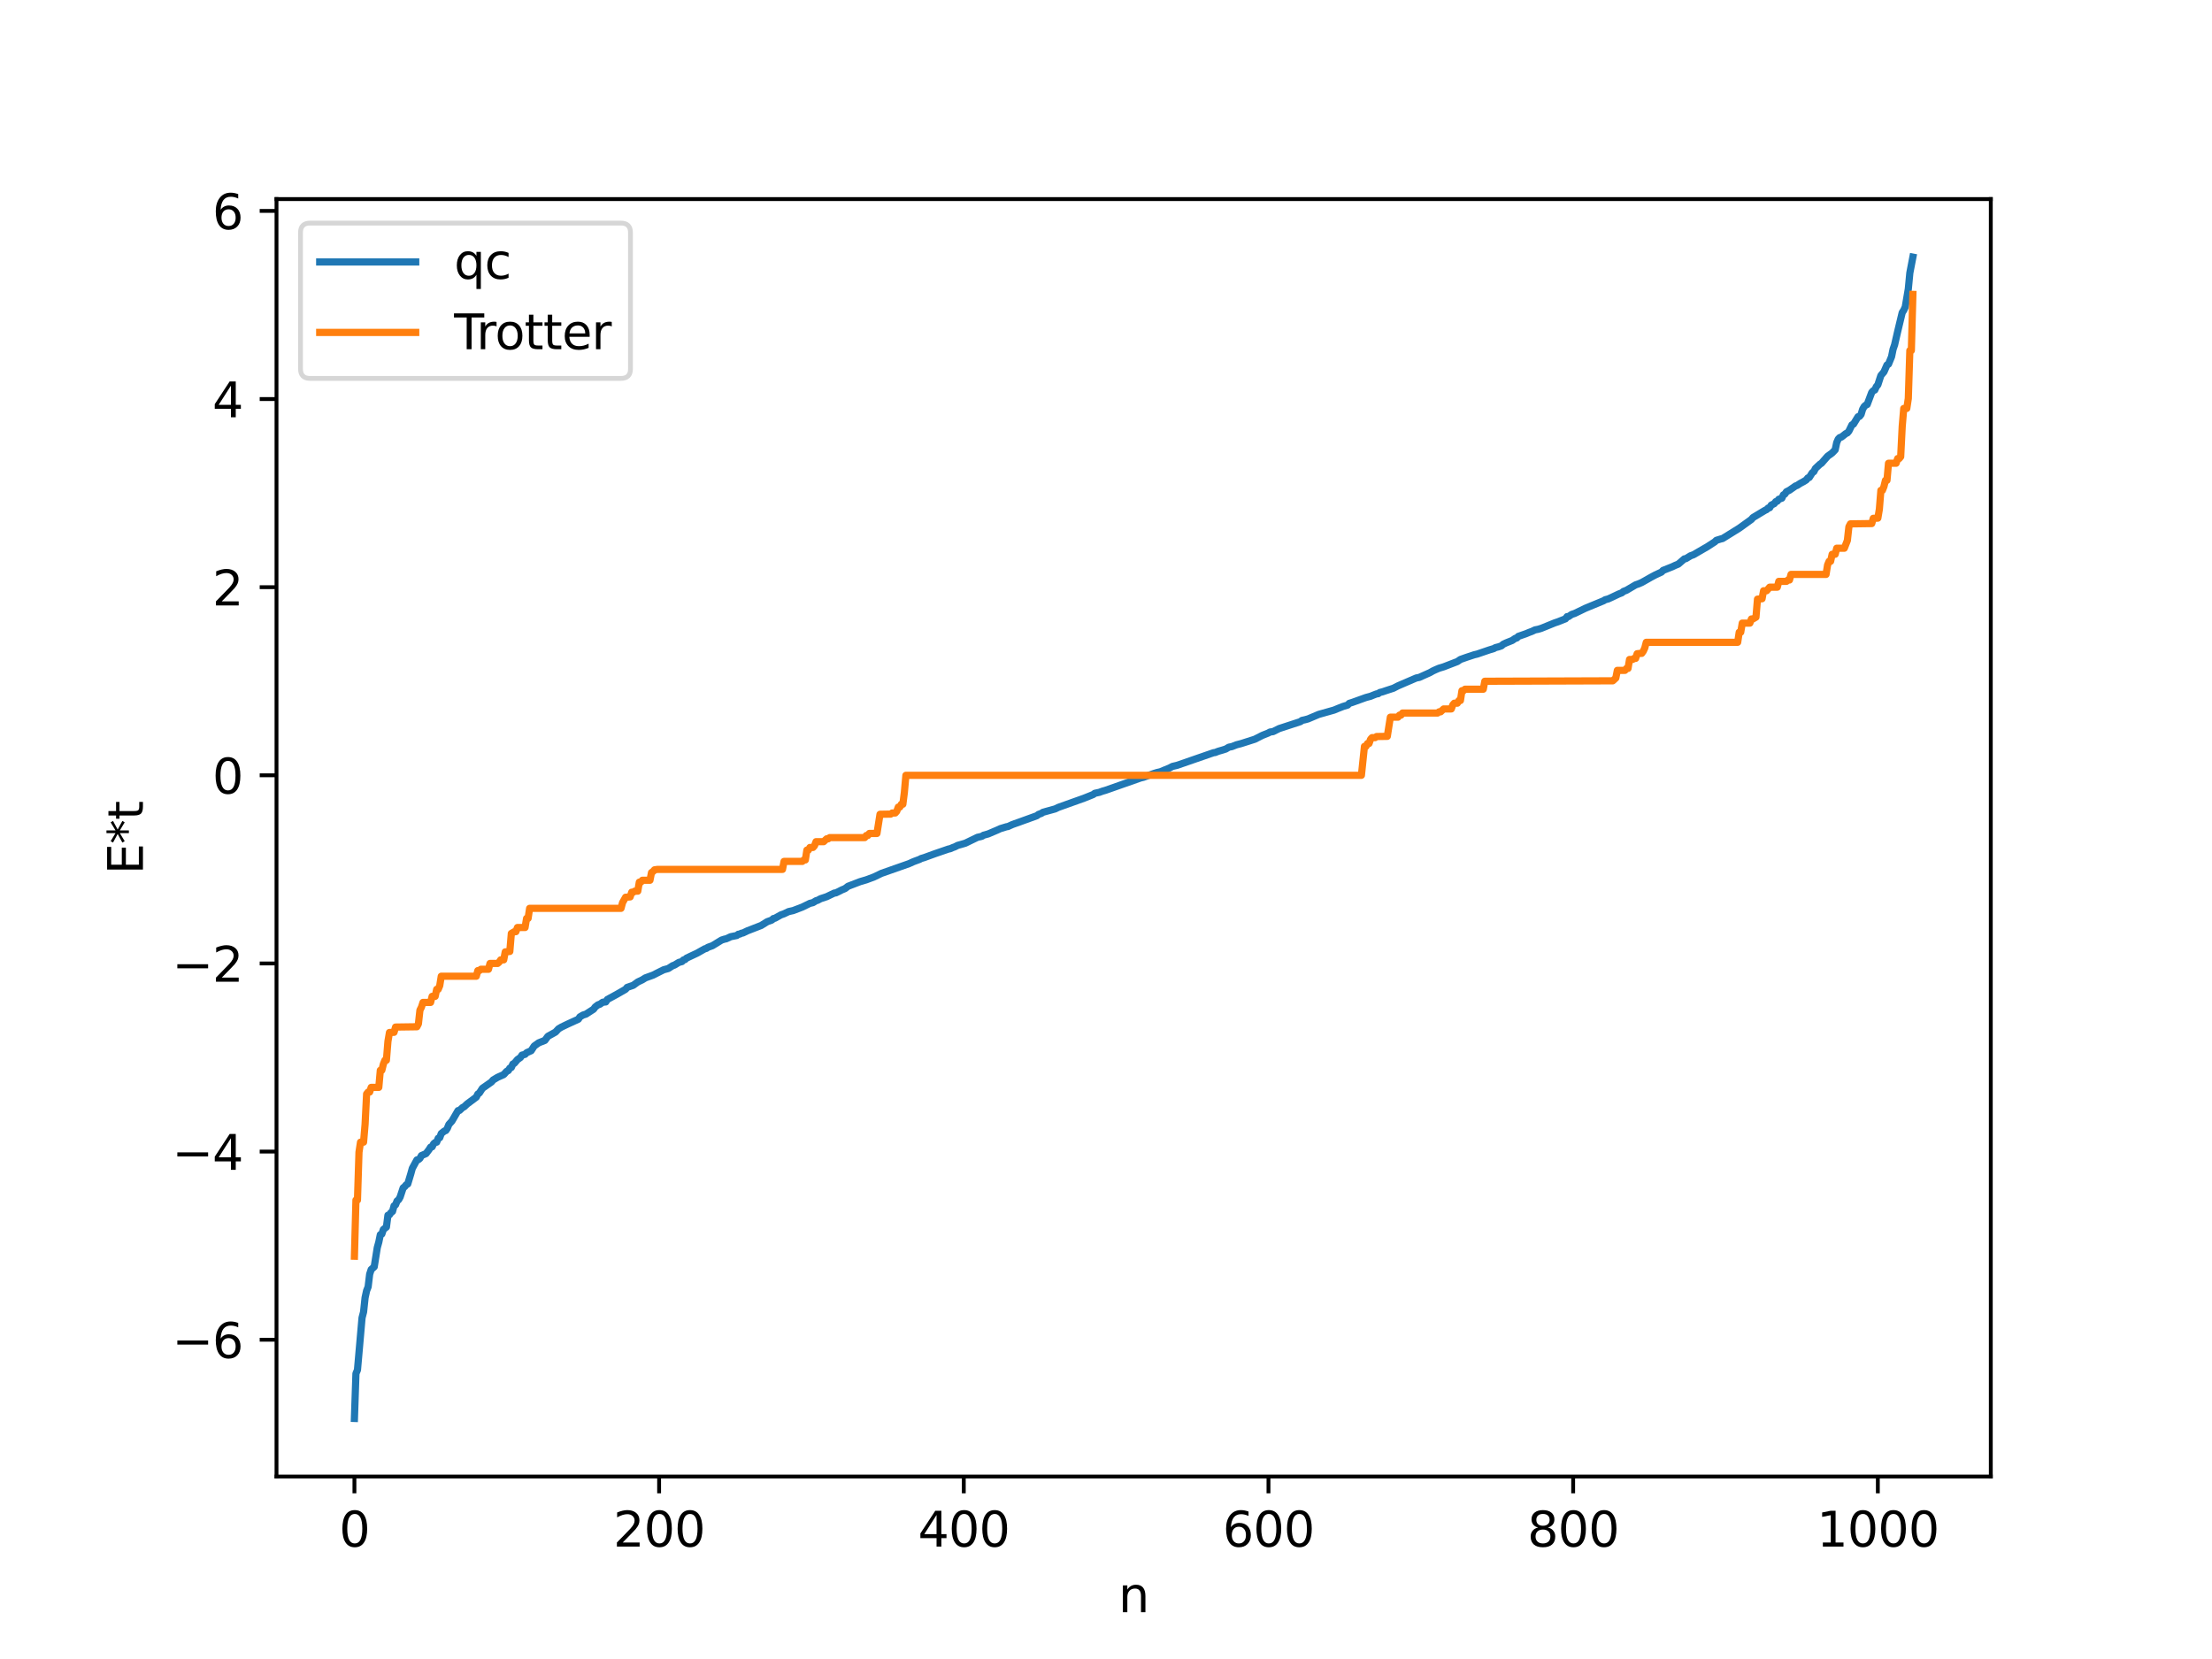 <?xml version="1.0" encoding="utf-8" standalone="no"?>
<!DOCTYPE svg PUBLIC "-//W3C//DTD SVG 1.1//EN"
  "http://www.w3.org/Graphics/SVG/1.1/DTD/svg11.dtd">
<svg xmlns:xlink="http://www.w3.org/1999/xlink" width="460.8pt" height="345.6pt" viewBox="0 0 460.8 345.6" xmlns="http://www.w3.org/2000/svg" version="1.1">
 <defs>
  <style type="text/css">*{stroke-linejoin: round; stroke-linecap: butt}</style>
 </defs>
 <g id="figure_1">
  <g id="patch_1">
   <path d="M 0 345.6 
L 460.8 345.6 
L 460.8 0 
L 0 0 
z
" style="fill: #ffffff"/>
  </g>
  <g id="axes_1">
   <g id="patch_2">
    <path d="M 57.6 307.584 
L 414.72 307.584 
L 414.72 41.472 
L 57.6 41.472 
z
" style="fill: #ffffff"/>
   </g>
   <g id="matplotlib.axis_1">
    <g id="xtick_1">
     <g id="line2d_1">
      <defs>
       <path id="m7064076ab9" d="M 0 0 
L 0 3.5 
" style="stroke: #000000; stroke-width: 0.8"/>
      </defs>
      <g>
       <use xlink:href="#m7064076ab9" x="73.833" y="307.584" style="stroke: #000000; stroke-width: 0.8"/>
      </g>
     </g>
     <g id="text_1">
      <!-- 0 -->
      <g transform="translate(70.651 322.182) scale(0.1 -0.1)">
       <defs>
        <path id="DejaVuSans-30" d="M 2034 4250 
Q 1547 4250 1301 3770 
Q 1056 3291 1056 2328 
Q 1056 1369 1301 889 
Q 1547 409 2034 409 
Q 2525 409 2770 889 
Q 3016 1369 3016 2328 
Q 3016 3291 2770 3770 
Q 2525 4250 2034 4250 
z
M 2034 4750 
Q 2819 4750 3233 4129 
Q 3647 3509 3647 2328 
Q 3647 1150 3233 529 
Q 2819 -91 2034 -91 
Q 1250 -91 836 529 
Q 422 1150 422 2328 
Q 422 3509 836 4129 
Q 1250 4750 2034 4750 
z
" transform="scale(0.016)"/>
       </defs>
       <use xlink:href="#DejaVuSans-30"/>
      </g>
     </g>
    </g>
    <g id="xtick_2">
     <g id="line2d_2">
      <g>
       <use xlink:href="#m7064076ab9" x="137.304" y="307.584" style="stroke: #000000; stroke-width: 0.8"/>
      </g>
     </g>
     <g id="text_2">
      <!-- 200 -->
      <g transform="translate(127.76 322.182) scale(0.1 -0.1)">
       <defs>
        <path id="DejaVuSans-32" d="M 1228 531 
L 3431 531 
L 3431 0 
L 469 0 
L 469 531 
Q 828 903 1448 1529 
Q 2069 2156 2228 2338 
Q 2531 2678 2651 2914 
Q 2772 3150 2772 3378 
Q 2772 3750 2511 3984 
Q 2250 4219 1831 4219 
Q 1534 4219 1204 4116 
Q 875 4013 500 3803 
L 500 4441 
Q 881 4594 1212 4672 
Q 1544 4750 1819 4750 
Q 2544 4750 2975 4387 
Q 3406 4025 3406 3419 
Q 3406 3131 3298 2873 
Q 3191 2616 2906 2266 
Q 2828 2175 2409 1742 
Q 1991 1309 1228 531 
z
" transform="scale(0.016)"/>
       </defs>
       <use xlink:href="#DejaVuSans-32"/>
       <use xlink:href="#DejaVuSans-30" x="63.623"/>
       <use xlink:href="#DejaVuSans-30" x="127.246"/>
      </g>
     </g>
    </g>
    <g id="xtick_3">
     <g id="line2d_3">
      <g>
       <use xlink:href="#m7064076ab9" x="200.775" y="307.584" style="stroke: #000000; stroke-width: 0.8"/>
      </g>
     </g>
     <g id="text_3">
      <!-- 400 -->
      <g transform="translate(191.231 322.182) scale(0.1 -0.1)">
       <defs>
        <path id="DejaVuSans-34" d="M 2419 4116 
L 825 1625 
L 2419 1625 
L 2419 4116 
z
M 2253 4666 
L 3047 4666 
L 3047 1625 
L 3713 1625 
L 3713 1100 
L 3047 1100 
L 3047 0 
L 2419 0 
L 2419 1100 
L 313 1100 
L 313 1709 
L 2253 4666 
z
" transform="scale(0.016)"/>
       </defs>
       <use xlink:href="#DejaVuSans-34"/>
       <use xlink:href="#DejaVuSans-30" x="63.623"/>
       <use xlink:href="#DejaVuSans-30" x="127.246"/>
      </g>
     </g>
    </g>
    <g id="xtick_4">
     <g id="line2d_4">
      <g>
       <use xlink:href="#m7064076ab9" x="264.246" y="307.584" style="stroke: #000000; stroke-width: 0.8"/>
      </g>
     </g>
     <g id="text_4">
      <!-- 600 -->
      <g transform="translate(254.702 322.182) scale(0.1 -0.1)">
       <defs>
        <path id="DejaVuSans-36" d="M 2113 2584 
Q 1688 2584 1439 2293 
Q 1191 2003 1191 1497 
Q 1191 994 1439 701 
Q 1688 409 2113 409 
Q 2538 409 2786 701 
Q 3034 994 3034 1497 
Q 3034 2003 2786 2293 
Q 2538 2584 2113 2584 
z
M 3366 4563 
L 3366 3988 
Q 3128 4100 2886 4159 
Q 2644 4219 2406 4219 
Q 1781 4219 1451 3797 
Q 1122 3375 1075 2522 
Q 1259 2794 1537 2939 
Q 1816 3084 2150 3084 
Q 2853 3084 3261 2657 
Q 3669 2231 3669 1497 
Q 3669 778 3244 343 
Q 2819 -91 2113 -91 
Q 1303 -91 875 529 
Q 447 1150 447 2328 
Q 447 3434 972 4092 
Q 1497 4750 2381 4750 
Q 2619 4750 2861 4703 
Q 3103 4656 3366 4563 
z
" transform="scale(0.016)"/>
       </defs>
       <use xlink:href="#DejaVuSans-36"/>
       <use xlink:href="#DejaVuSans-30" x="63.623"/>
       <use xlink:href="#DejaVuSans-30" x="127.246"/>
      </g>
     </g>
    </g>
    <g id="xtick_5">
     <g id="line2d_5">
      <g>
       <use xlink:href="#m7064076ab9" x="327.717" y="307.584" style="stroke: #000000; stroke-width: 0.8"/>
      </g>
     </g>
     <g id="text_5">
      <!-- 800 -->
      <g transform="translate(318.173 322.182) scale(0.1 -0.1)">
       <defs>
        <path id="DejaVuSans-38" d="M 2034 2216 
Q 1584 2216 1326 1975 
Q 1069 1734 1069 1313 
Q 1069 891 1326 650 
Q 1584 409 2034 409 
Q 2484 409 2743 651 
Q 3003 894 3003 1313 
Q 3003 1734 2745 1975 
Q 2488 2216 2034 2216 
z
M 1403 2484 
Q 997 2584 770 2862 
Q 544 3141 544 3541 
Q 544 4100 942 4425 
Q 1341 4750 2034 4750 
Q 2731 4750 3128 4425 
Q 3525 4100 3525 3541 
Q 3525 3141 3298 2862 
Q 3072 2584 2669 2484 
Q 3125 2378 3379 2068 
Q 3634 1759 3634 1313 
Q 3634 634 3220 271 
Q 2806 -91 2034 -91 
Q 1263 -91 848 271 
Q 434 634 434 1313 
Q 434 1759 690 2068 
Q 947 2378 1403 2484 
z
M 1172 3481 
Q 1172 3119 1398 2916 
Q 1625 2713 2034 2713 
Q 2441 2713 2670 2916 
Q 2900 3119 2900 3481 
Q 2900 3844 2670 4047 
Q 2441 4250 2034 4250 
Q 1625 4250 1398 4047 
Q 1172 3844 1172 3481 
z
" transform="scale(0.016)"/>
       </defs>
       <use xlink:href="#DejaVuSans-38"/>
       <use xlink:href="#DejaVuSans-30" x="63.623"/>
       <use xlink:href="#DejaVuSans-30" x="127.246"/>
      </g>
     </g>
    </g>
    <g id="xtick_6">
     <g id="line2d_6">
      <g>
       <use xlink:href="#m7064076ab9" x="391.188" y="307.584" style="stroke: #000000; stroke-width: 0.8"/>
      </g>
     </g>
     <g id="text_6">
      <!-- 1000 -->
      <g transform="translate(378.463 322.182) scale(0.1 -0.1)">
       <defs>
        <path id="DejaVuSans-31" d="M 794 531 
L 1825 531 
L 1825 4091 
L 703 3866 
L 703 4441 
L 1819 4666 
L 2450 4666 
L 2450 531 
L 3481 531 
L 3481 0 
L 794 0 
L 794 531 
z
" transform="scale(0.016)"/>
       </defs>
       <use xlink:href="#DejaVuSans-31"/>
       <use xlink:href="#DejaVuSans-30" x="63.623"/>
       <use xlink:href="#DejaVuSans-30" x="127.246"/>
       <use xlink:href="#DejaVuSans-30" x="190.869"/>
      </g>
     </g>
    </g>
    <g id="text_7">
     <!-- n -->
     <g transform="translate(232.991 335.861) scale(0.1 -0.1)">
      <defs>
       <path id="DejaVuSans-6e" d="M 3513 2113 
L 3513 0 
L 2938 0 
L 2938 2094 
Q 2938 2591 2744 2837 
Q 2550 3084 2163 3084 
Q 1697 3084 1428 2787 
Q 1159 2491 1159 1978 
L 1159 0 
L 581 0 
L 581 3500 
L 1159 3500 
L 1159 2956 
Q 1366 3272 1645 3428 
Q 1925 3584 2291 3584 
Q 2894 3584 3203 3211 
Q 3513 2838 3513 2113 
z
" transform="scale(0.016)"/>
      </defs>
      <use xlink:href="#DejaVuSans-6e"/>
     </g>
    </g>
   </g>
   <g id="matplotlib.axis_2">
    <g id="ytick_1">
     <g id="line2d_7">
      <defs>
       <path id="mc906f4e5b8" d="M 0 0 
L -3.5 0 
" style="stroke: #000000; stroke-width: 0.8"/>
      </defs>
      <g>
       <use xlink:href="#mc906f4e5b8" x="57.6" y="279.087" style="stroke: #000000; stroke-width: 0.8"/>
      </g>
     </g>
     <g id="text_8">
      <!-- −6 -->
      <g transform="translate(35.858 282.886) scale(0.1 -0.1)">
       <defs>
        <path id="DejaVuSans-2212" d="M 678 2272 
L 4684 2272 
L 4684 1741 
L 678 1741 
L 678 2272 
z
" transform="scale(0.016)"/>
       </defs>
       <use xlink:href="#DejaVuSans-2212"/>
       <use xlink:href="#DejaVuSans-36" x="83.789"/>
      </g>
     </g>
    </g>
    <g id="ytick_2">
     <g id="line2d_8">
      <g>
       <use xlink:href="#mc906f4e5b8" x="57.6" y="239.895" style="stroke: #000000; stroke-width: 0.8"/>
      </g>
     </g>
     <g id="text_9">
      <!-- −4 -->
      <g transform="translate(35.858 243.694) scale(0.1 -0.1)">
       <use xlink:href="#DejaVuSans-2212"/>
       <use xlink:href="#DejaVuSans-34" x="83.789"/>
      </g>
     </g>
    </g>
    <g id="ytick_3">
     <g id="line2d_9">
      <g>
       <use xlink:href="#mc906f4e5b8" x="57.6" y="200.704" style="stroke: #000000; stroke-width: 0.8"/>
      </g>
     </g>
     <g id="text_10">
      <!-- −2 -->
      <g transform="translate(35.858 204.503) scale(0.1 -0.1)">
       <use xlink:href="#DejaVuSans-2212"/>
       <use xlink:href="#DejaVuSans-32" x="83.789"/>
      </g>
     </g>
    </g>
    <g id="ytick_4">
     <g id="line2d_10">
      <g>
       <use xlink:href="#mc906f4e5b8" x="57.6" y="161.512" style="stroke: #000000; stroke-width: 0.8"/>
      </g>
     </g>
     <g id="text_11">
      <!-- 0 -->
      <g transform="translate(44.237 165.311) scale(0.1 -0.1)">
       <use xlink:href="#DejaVuSans-30"/>
      </g>
     </g>
    </g>
    <g id="ytick_5">
     <g id="line2d_11">
      <g>
       <use xlink:href="#mc906f4e5b8" x="57.6" y="122.321" style="stroke: #000000; stroke-width: 0.8"/>
      </g>
     </g>
     <g id="text_12">
      <!-- 2 -->
      <g transform="translate(44.237 126.12) scale(0.1 -0.1)">
       <use xlink:href="#DejaVuSans-32"/>
      </g>
     </g>
    </g>
    <g id="ytick_6">
     <g id="line2d_12">
      <g>
       <use xlink:href="#mc906f4e5b8" x="57.6" y="83.129" style="stroke: #000000; stroke-width: 0.8"/>
      </g>
     </g>
     <g id="text_13">
      <!-- 4 -->
      <g transform="translate(44.237 86.928) scale(0.1 -0.1)">
       <use xlink:href="#DejaVuSans-34"/>
      </g>
     </g>
    </g>
    <g id="ytick_7">
     <g id="line2d_13">
      <g>
       <use xlink:href="#mc906f4e5b8" x="57.6" y="43.938" style="stroke: #000000; stroke-width: 0.8"/>
      </g>
     </g>
     <g id="text_14">
      <!-- 6 -->
      <g transform="translate(44.237 47.737) scale(0.1 -0.1)">
       <use xlink:href="#DejaVuSans-36"/>
      </g>
     </g>
    </g>
    <g id="text_15">
     <!-- E*t -->
     <g transform="translate(29.778 182.148) rotate(-90) scale(0.1 -0.1)">
      <defs>
       <path id="DejaVuSans-45" d="M 628 4666 
L 3578 4666 
L 3578 4134 
L 1259 4134 
L 1259 2753 
L 3481 2753 
L 3481 2222 
L 1259 2222 
L 1259 531 
L 3634 531 
L 3634 0 
L 628 0 
L 628 4666 
z
" transform="scale(0.016)"/>
       <path id="DejaVuSans-2a" d="M 3009 3897 
L 1888 3291 
L 3009 2681 
L 2828 2375 
L 1778 3009 
L 1778 1831 
L 1422 1831 
L 1422 3009 
L 372 2375 
L 191 2681 
L 1313 3291 
L 191 3897 
L 372 4206 
L 1422 3572 
L 1422 4750 
L 1778 4750 
L 1778 3572 
L 2828 4206 
L 3009 3897 
z
" transform="scale(0.016)"/>
       <path id="DejaVuSans-74" d="M 1172 4494 
L 1172 3500 
L 2356 3500 
L 2356 3053 
L 1172 3053 
L 1172 1153 
Q 1172 725 1289 603 
Q 1406 481 1766 481 
L 2356 481 
L 2356 0 
L 1766 0 
Q 1100 0 847 248 
Q 594 497 594 1153 
L 594 3053 
L 172 3053 
L 172 3500 
L 594 3500 
L 594 4494 
L 1172 4494 
z
" transform="scale(0.016)"/>
      </defs>
      <use xlink:href="#DejaVuSans-45"/>
      <use xlink:href="#DejaVuSans-2a" x="63.184"/>
      <use xlink:href="#DejaVuSans-74" x="113.184"/>
     </g>
    </g>
   </g>
   <g id="line2d_14">
    <path d="M 73.833 295.488 
L 74.15 286.14 
L 74.467 285.386 
L 75.42 274.52 
L 75.737 273.307 
L 76.054 270.327 
L 76.372 268.874 
L 76.689 268.074 
L 77.006 265.437 
L 77.324 264.467 
L 77.958 263.895 
L 78.593 259.9 
L 78.91 258.76 
L 79.228 257.204 
L 79.545 257.073 
L 79.862 256.122 
L 80.497 255.618 
L 80.815 253.158 
L 81.132 253.063 
L 81.449 252.599 
L 81.767 252.368 
L 82.084 251.199 
L 82.401 250.982 
L 82.719 250.177 
L 83.036 249.934 
L 83.353 249.366 
L 83.988 247.45 
L 84.305 247.204 
L 84.623 246.811 
L 84.94 246.644 
L 85.575 244.531 
L 85.892 243.387 
L 86.844 241.633 
L 87.162 241.566 
L 87.479 241.306 
L 87.796 240.727 
L 88.431 240.455 
L 88.748 240.317 
L 89.383 239.481 
L 89.7 238.971 
L 90.018 238.906 
L 90.335 238.264 
L 90.653 238.005 
L 90.97 237.932 
L 91.287 237.12 
L 91.605 237.007 
L 91.922 236.139 
L 92.557 235.628 
L 92.874 235.511 
L 93.191 235.04 
L 93.509 234.247 
L 94.143 233.547 
L 95.413 231.362 
L 95.73 231.314 
L 96.365 230.715 
L 96.682 230.57 
L 97.317 229.971 
L 99.221 228.554 
L 99.539 227.912 
L 99.856 227.704 
L 100.491 226.714 
L 102.395 225.386 
L 102.712 224.987 
L 103.664 224.419 
L 104.934 223.856 
L 105.568 223.157 
L 105.886 223.021 
L 106.203 222.515 
L 106.52 222.374 
L 106.838 221.656 
L 107.155 221.5 
L 107.79 220.74 
L 108.424 220.288 
L 108.742 219.799 
L 109.377 219.643 
L 109.694 219.308 
L 110.646 218.885 
L 111.281 217.91 
L 112.233 217.234 
L 113.502 216.737 
L 114.137 215.882 
L 115.089 215.355 
L 115.724 215 
L 116.358 214.318 
L 116.993 213.943 
L 118.262 213.334 
L 120.484 212.318 
L 120.801 211.838 
L 121.436 211.459 
L 122.071 211.259 
L 123.658 210.23 
L 123.975 209.786 
L 124.61 209.301 
L 124.927 209.229 
L 125.562 208.783 
L 126.196 208.717 
L 126.514 208.215 
L 127.148 207.868 
L 128.418 207.178 
L 130.322 206.085 
L 130.639 205.695 
L 131.909 205.259 
L 132.861 204.566 
L 133.813 204.11 
L 134.448 203.712 
L 136.034 203.138 
L 136.669 202.814 
L 138.256 202.02 
L 139.208 201.762 
L 140.16 201.154 
L 140.477 201.057 
L 141.429 200.483 
L 142.064 200.314 
L 142.381 199.969 
L 142.699 199.9 
L 143.016 199.597 
L 145.238 198.55 
L 146.824 197.653 
L 147.142 197.578 
L 147.459 197.348 
L 148.411 197.004 
L 150.315 195.835 
L 150.95 195.631 
L 151.267 195.576 
L 152.22 195.135 
L 153.489 194.879 
L 153.806 194.62 
L 154.124 194.591 
L 154.441 194.407 
L 154.758 194.36 
L 155.71 193.902 
L 158.567 192.794 
L 159.836 192.006 
L 160.788 191.666 
L 161.105 191.354 
L 161.423 191.292 
L 162.692 190.583 
L 163.327 190.36 
L 164.279 189.902 
L 165.231 189.69 
L 167.135 188.961 
L 168.722 188.186 
L 169.357 188.035 
L 169.991 187.636 
L 170.309 187.557 
L 170.943 187.217 
L 172.213 186.799 
L 172.848 186.494 
L 173.8 186.037 
L 174.117 186.007 
L 174.752 185.701 
L 175.386 185.375 
L 176.021 185.117 
L 176.656 184.631 
L 177.291 184.386 
L 179.195 183.656 
L 180.464 183.283 
L 182.051 182.693 
L 183.638 181.931 
L 189.35 179.924 
L 190.302 179.495 
L 191.572 179.024 
L 191.889 178.846 
L 192.524 178.657 
L 194.745 177.849 
L 197.601 176.867 
L 197.919 176.806 
L 198.553 176.534 
L 198.871 176.428 
L 199.505 176.105 
L 200.14 175.932 
L 201.092 175.654 
L 203.631 174.425 
L 204.266 174.286 
L 204.583 174.199 
L 204.9 173.985 
L 205.853 173.724 
L 207.757 172.914 
L 208.391 172.619 
L 209.661 172.233 
L 209.978 172.181 
L 210.93 171.751 
L 212.517 171.188 
L 216.008 169.923 
L 216.325 169.666 
L 216.96 169.427 
L 217.277 169.209 
L 219.816 168.508 
L 220.451 168.198 
L 225.846 166.271 
L 227.115 165.763 
L 227.75 165.504 
L 228.067 165.259 
L 229.02 165.054 
L 229.654 164.819 
L 230.289 164.638 
L 237.588 162.069 
L 238.223 161.914 
L 239.175 161.563 
L 240.444 161.111 
L 241.079 160.917 
L 241.714 160.779 
L 242.666 160.379 
L 243.618 159.993 
L 244.253 159.656 
L 245.205 159.434 
L 252.186 157.015 
L 252.821 156.799 
L 253.139 156.764 
L 253.773 156.512 
L 254.725 156.236 
L 255.36 156.03 
L 255.995 155.653 
L 256.629 155.529 
L 257.581 155.155 
L 258.534 154.909 
L 261.39 153.998 
L 262.977 153.192 
L 264.246 152.684 
L 264.563 152.494 
L 265.198 152.409 
L 266.467 151.776 
L 270.91 150.325 
L 271.228 150.072 
L 271.862 149.935 
L 272.497 149.761 
L 273.132 149.492 
L 274.719 148.821 
L 277.892 147.926 
L 278.844 147.534 
L 279.796 147.16 
L 280.748 146.876 
L 281.066 146.524 
L 281.7 146.329 
L 284.557 145.3 
L 285.509 145.047 
L 286.143 144.788 
L 286.778 144.546 
L 287.096 144.511 
L 287.413 144.264 
L 288.048 144.106 
L 288.682 143.886 
L 290.269 143.369 
L 291.221 142.88 
L 292.808 142.196 
L 295.029 141.239 
L 295.664 141.113 
L 297.886 140.117 
L 298.52 139.758 
L 299.155 139.466 
L 299.79 139.198 
L 300.742 138.913 
L 303.598 137.814 
L 304.233 137.379 
L 305.502 136.93 
L 307.089 136.406 
L 307.724 136.254 
L 310.262 135.389 
L 311.215 135.098 
L 311.532 134.908 
L 312.167 134.75 
L 312.801 134.53 
L 313.119 134.228 
L 313.753 133.924 
L 315.023 133.416 
L 315.658 132.979 
L 315.975 132.903 
L 316.292 132.57 
L 317.879 132.015 
L 318.514 131.751 
L 319.148 131.517 
L 319.783 131.215 
L 320.418 131.093 
L 321.053 130.9 
L 323.909 129.742 
L 324.543 129.532 
L 326.13 128.904 
L 326.448 128.452 
L 326.765 128.438 
L 327.4 128.002 
L 328.034 127.79 
L 330.256 126.716 
L 334.064 125.143 
L 334.381 124.937 
L 335.016 124.771 
L 335.651 124.483 
L 337.238 123.73 
L 337.872 123.489 
L 338.19 123.208 
L 338.824 122.963 
L 340.729 121.84 
L 341.363 121.623 
L 341.998 121.347 
L 342.95 120.811 
L 343.902 120.268 
L 344.854 119.76 
L 346.124 119.172 
L 346.441 118.829 
L 348.345 118.075 
L 348.98 117.774 
L 349.615 117.516 
L 350.884 116.424 
L 351.201 116.377 
L 352.153 115.787 
L 352.788 115.557 
L 355.01 114.267 
L 355.644 113.905 
L 357.231 112.872 
L 357.548 112.561 
L 358.5 112.265 
L 358.818 112.202 
L 359.453 111.81 
L 362.309 110.036 
L 364.848 108.206 
L 365.165 107.826 
L 367.704 106.3 
L 368.021 106.163 
L 368.339 105.835 
L 368.656 105.772 
L 368.973 105.231 
L 369.608 104.917 
L 369.925 104.497 
L 370.243 104.406 
L 370.56 104.002 
L 371.195 103.786 
L 371.512 103.091 
L 371.829 102.914 
L 372.147 102.438 
L 372.781 102.118 
L 374.051 101.231 
L 374.368 101.126 
L 375.003 100.709 
L 375.638 100.371 
L 376.272 99.988 
L 376.59 99.574 
L 376.907 99.466 
L 377.542 98.461 
L 377.859 98.254 
L 378.177 97.595 
L 379.129 96.705 
L 379.446 96.502 
L 380.715 95.051 
L 381.667 94.363 
L 382.302 93.701 
L 382.62 92.195 
L 382.937 91.468 
L 383.254 91.149 
L 383.572 91.072 
L 384.524 90.323 
L 384.841 90.182 
L 385.158 89.807 
L 385.793 88.502 
L 386.11 88.362 
L 387.062 86.806 
L 387.38 86.733 
L 387.697 86.33 
L 388.015 85.269 
L 388.332 84.703 
L 388.649 84.406 
L 388.967 84.263 
L 389.919 81.733 
L 390.236 81.386 
L 390.553 81.244 
L 390.871 80.549 
L 391.188 80.172 
L 391.823 78.22 
L 392.458 77.476 
L 393.092 76.031 
L 393.41 75.853 
L 394.044 74.303 
L 394.362 72.748 
L 394.679 71.838 
L 395.314 69.075 
L 396.266 65.114 
L 396.583 64.632 
L 396.9 63.943 
L 397.535 60.205 
L 397.853 56.868 
L 398.487 53.568 
L 398.487 53.568 
" clip-path="url(#p71cbd9fe63)" style="fill: none; stroke: #1f77b4; stroke-width: 1.5; stroke-linecap: square"/>
   </g>
   <g id="line2d_15">
    <path d="M 73.833 261.693 
L 74.15 250.003 
L 74.467 250.003 
L 74.785 240.011 
L 75.102 237.935 
L 75.737 237.935 
L 76.054 234.196 
L 76.372 227.885 
L 76.689 227.497 
L 77.006 227.497 
L 77.324 226.521 
L 78.91 226.521 
L 79.228 222.96 
L 79.545 222.96 
L 79.862 221.671 
L 80.18 220.875 
L 80.497 220.875 
L 80.815 216.937 
L 81.132 215.084 
L 82.084 215.052 
L 82.401 213.955 
L 86.844 213.893 
L 87.162 213.292 
L 87.479 210.439 
L 87.796 209.808 
L 88.114 208.82 
L 89.7 208.82 
L 90.018 207.558 
L 90.653 207.558 
L 90.97 206.092 
L 91.287 206.092 
L 91.605 205.328 
L 91.922 203.364 
L 99.221 203.364 
L 99.539 202.194 
L 99.856 202.194 
L 100.173 201.917 
L 101.76 201.917 
L 102.077 200.704 
L 103.664 200.704 
L 103.981 200.43 
L 104.299 199.957 
L 104.934 199.957 
L 105.251 198.293 
L 106.203 198.209 
L 106.52 194.454 
L 107.155 194.083 
L 107.472 194.083 
L 107.79 193.219 
L 109.377 193.219 
L 109.694 191.321 
L 110.011 191.321 
L 110.329 189.225 
L 129.37 189.225 
L 129.687 188.033 
L 130.322 186.913 
L 131.274 186.842 
L 131.591 185.867 
L 131.909 185.867 
L 132.226 185.644 
L 132.861 185.644 
L 133.178 183.768 
L 133.496 183.768 
L 133.813 183.376 
L 135.4 183.376 
L 135.717 181.776 
L 136.034 181.56 
L 136.352 181.199 
L 136.986 181.108 
L 163.01 181.108 
L 163.327 179.447 
L 167.135 179.447 
L 167.453 179.144 
L 167.77 179.144 
L 168.087 177.089 
L 168.405 177.089 
L 168.722 176.541 
L 169.357 176.541 
L 169.674 176.187 
L 169.991 175.339 
L 171.578 175.339 
L 172.213 174.741 
L 172.53 174.741 
L 172.848 174.487 
L 180.147 174.487 
L 180.464 174.051 
L 180.781 174.051 
L 181.099 173.623 
L 182.686 173.623 
L 183.32 169.629 
L 185.542 169.593 
L 185.859 169.361 
L 186.494 169.361 
L 186.811 169.011 
L 187.129 168.132 
L 187.446 168.132 
L 187.763 167.537 
L 188.081 167.537 
L 188.398 165.054 
L 188.715 161.512 
L 283.605 161.512 
L 284.239 155.487 
L 284.557 155.487 
L 284.874 154.892 
L 285.191 154.892 
L 285.509 154.013 
L 285.826 153.663 
L 286.461 153.663 
L 286.778 153.431 
L 289 153.395 
L 289.634 149.401 
L 291.221 149.401 
L 291.539 148.973 
L 291.856 148.973 
L 292.173 148.537 
L 299.472 148.537 
L 299.79 148.283 
L 300.107 148.283 
L 300.742 147.685 
L 302.329 147.685 
L 302.646 146.838 
L 302.963 146.484 
L 303.598 146.484 
L 303.915 145.935 
L 304.233 145.935 
L 304.55 143.88 
L 304.867 143.88 
L 305.185 143.577 
L 308.993 143.577 
L 309.31 141.916 
L 335.968 141.825 
L 336.603 141.248 
L 336.92 139.649 
L 338.507 139.649 
L 338.824 139.256 
L 339.142 139.256 
L 339.459 137.38 
L 340.094 137.38 
L 340.411 137.157 
L 340.729 137.157 
L 341.046 136.183 
L 341.681 136.111 
L 341.998 136.111 
L 342.315 135.678 
L 342.633 134.991 
L 342.95 133.8 
L 361.991 133.799 
L 362.309 131.703 
L 362.626 131.703 
L 362.943 129.806 
L 364.53 129.806 
L 364.848 128.941 
L 365.165 128.941 
L 365.8 128.57 
L 366.117 124.815 
L 367.069 124.731 
L 367.386 123.067 
L 368.021 123.067 
L 368.656 122.321 
L 370.243 122.321 
L 370.56 121.107 
L 372.147 121.107 
L 372.464 120.83 
L 372.781 120.83 
L 373.099 119.66 
L 380.398 119.66 
L 380.715 117.696 
L 381.033 116.932 
L 381.35 116.932 
L 381.667 115.466 
L 382.302 115.466 
L 382.62 114.204 
L 384.206 114.204 
L 384.841 112.585 
L 385.158 109.732 
L 385.476 109.132 
L 389.919 109.069 
L 390.236 107.972 
L 391.188 107.94 
L 391.505 106.087 
L 391.823 102.15 
L 392.14 102.15 
L 392.458 101.353 
L 392.775 100.064 
L 393.092 100.064 
L 393.41 96.503 
L 394.996 96.503 
L 395.314 95.527 
L 395.631 95.527 
L 395.948 95.14 
L 396.266 88.828 
L 396.583 85.089 
L 397.218 85.089 
L 397.535 83.013 
L 397.853 73.021 
L 398.17 73.021 
L 398.487 61.331 
L 398.487 61.331 
" clip-path="url(#p71cbd9fe63)" style="fill: none; stroke: #ff7f0e; stroke-width: 1.5; stroke-linecap: square"/>
   </g>
   <g id="patch_3">
    <path d="M 57.6 307.584 
L 57.6 41.472 
" style="fill: none; stroke: #000000; stroke-width: 0.8; stroke-linejoin: miter; stroke-linecap: square"/>
   </g>
   <g id="patch_4">
    <path d="M 414.72 307.584 
L 414.72 41.472 
" style="fill: none; stroke: #000000; stroke-width: 0.8; stroke-linejoin: miter; stroke-linecap: square"/>
   </g>
   <g id="patch_5">
    <path d="M 57.6 307.584 
L 414.72 307.584 
" style="fill: none; stroke: #000000; stroke-width: 0.8; stroke-linejoin: miter; stroke-linecap: square"/>
   </g>
   <g id="patch_6">
    <path d="M 57.6 41.472 
L 414.72 41.472 
" style="fill: none; stroke: #000000; stroke-width: 0.8; stroke-linejoin: miter; stroke-linecap: square"/>
   </g>
   <g id="legend_1">
    <g id="patch_7">
     <path d="M 64.6 78.828 
L 129.342 78.828 
Q 131.342 78.828 131.342 76.828 
L 131.342 48.472 
Q 131.342 46.472 129.342 46.472 
L 64.6 46.472 
Q 62.6 46.472 62.6 48.472 
L 62.6 76.828 
Q 62.6 78.828 64.6 78.828 
z
" style="fill: #ffffff; opacity: 0.8; stroke: #cccccc; stroke-linejoin: miter"/>
    </g>
    <g id="line2d_16">
     <path d="M 66.6 54.57 
L 76.6 54.57 
L 86.6 54.57 
" style="fill: none; stroke: #1f77b4; stroke-width: 1.5; stroke-linecap: square"/>
    </g>
    <g id="text_16">
     <!-- qc -->
     <g transform="translate(94.6 58.07) scale(0.1 -0.1)">
      <defs>
       <path id="DejaVuSans-71" d="M 947 1747 
Q 947 1113 1208 752 
Q 1469 391 1925 391 
Q 2381 391 2643 752 
Q 2906 1113 2906 1747 
Q 2906 2381 2643 2742 
Q 2381 3103 1925 3103 
Q 1469 3103 1208 2742 
Q 947 2381 947 1747 
z
M 2906 525 
Q 2725 213 2448 61 
Q 2172 -91 1784 -91 
Q 1150 -91 751 415 
Q 353 922 353 1747 
Q 353 2572 751 3078 
Q 1150 3584 1784 3584 
Q 2172 3584 2448 3432 
Q 2725 3281 2906 2969 
L 2906 3500 
L 3481 3500 
L 3481 -1331 
L 2906 -1331 
L 2906 525 
z
" transform="scale(0.016)"/>
       <path id="DejaVuSans-63" d="M 3122 3366 
L 3122 2828 
Q 2878 2963 2633 3030 
Q 2388 3097 2138 3097 
Q 1578 3097 1268 2742 
Q 959 2388 959 1747 
Q 959 1106 1268 751 
Q 1578 397 2138 397 
Q 2388 397 2633 464 
Q 2878 531 3122 666 
L 3122 134 
Q 2881 22 2623 -34 
Q 2366 -91 2075 -91 
Q 1284 -91 818 406 
Q 353 903 353 1747 
Q 353 2603 823 3093 
Q 1294 3584 2113 3584 
Q 2378 3584 2631 3529 
Q 2884 3475 3122 3366 
z
" transform="scale(0.016)"/>
      </defs>
      <use xlink:href="#DejaVuSans-71"/>
      <use xlink:href="#DejaVuSans-63" x="63.477"/>
     </g>
    </g>
    <g id="line2d_17">
     <path d="M 66.6 69.249 
L 76.6 69.249 
L 86.6 69.249 
" style="fill: none; stroke: #ff7f0e; stroke-width: 1.5; stroke-linecap: square"/>
    </g>
    <g id="text_17">
     <!-- Trotter -->
     <g transform="translate(94.6 72.749) scale(0.1 -0.1)">
      <defs>
       <path id="DejaVuSans-54" d="M -19 4666 
L 3928 4666 
L 3928 4134 
L 2272 4134 
L 2272 0 
L 1638 0 
L 1638 4134 
L -19 4134 
L -19 4666 
z
" transform="scale(0.016)"/>
       <path id="DejaVuSans-72" d="M 2631 2963 
Q 2534 3019 2420 3045 
Q 2306 3072 2169 3072 
Q 1681 3072 1420 2755 
Q 1159 2438 1159 1844 
L 1159 0 
L 581 0 
L 581 3500 
L 1159 3500 
L 1159 2956 
Q 1341 3275 1631 3429 
Q 1922 3584 2338 3584 
Q 2397 3584 2469 3576 
Q 2541 3569 2628 3553 
L 2631 2963 
z
" transform="scale(0.016)"/>
       <path id="DejaVuSans-6f" d="M 1959 3097 
Q 1497 3097 1228 2736 
Q 959 2375 959 1747 
Q 959 1119 1226 758 
Q 1494 397 1959 397 
Q 2419 397 2687 759 
Q 2956 1122 2956 1747 
Q 2956 2369 2687 2733 
Q 2419 3097 1959 3097 
z
M 1959 3584 
Q 2709 3584 3137 3096 
Q 3566 2609 3566 1747 
Q 3566 888 3137 398 
Q 2709 -91 1959 -91 
Q 1206 -91 779 398 
Q 353 888 353 1747 
Q 353 2609 779 3096 
Q 1206 3584 1959 3584 
z
" transform="scale(0.016)"/>
       <path id="DejaVuSans-65" d="M 3597 1894 
L 3597 1613 
L 953 1613 
Q 991 1019 1311 708 
Q 1631 397 2203 397 
Q 2534 397 2845 478 
Q 3156 559 3463 722 
L 3463 178 
Q 3153 47 2828 -22 
Q 2503 -91 2169 -91 
Q 1331 -91 842 396 
Q 353 884 353 1716 
Q 353 2575 817 3079 
Q 1281 3584 2069 3584 
Q 2775 3584 3186 3129 
Q 3597 2675 3597 1894 
z
M 3022 2063 
Q 3016 2534 2758 2815 
Q 2500 3097 2075 3097 
Q 1594 3097 1305 2825 
Q 1016 2553 972 2059 
L 3022 2063 
z
" transform="scale(0.016)"/>
      </defs>
      <use xlink:href="#DejaVuSans-54"/>
      <use xlink:href="#DejaVuSans-72" x="46.334"/>
      <use xlink:href="#DejaVuSans-6f" x="85.197"/>
      <use xlink:href="#DejaVuSans-74" x="146.379"/>
      <use xlink:href="#DejaVuSans-74" x="185.588"/>
      <use xlink:href="#DejaVuSans-65" x="224.797"/>
      <use xlink:href="#DejaVuSans-72" x="286.32"/>
     </g>
    </g>
   </g>
  </g>
 </g>
 <defs>
  <clipPath id="p71cbd9fe63">
   <rect x="57.6" y="41.472" width="357.12" height="266.112"/>
  </clipPath>
 </defs>
</svg>
